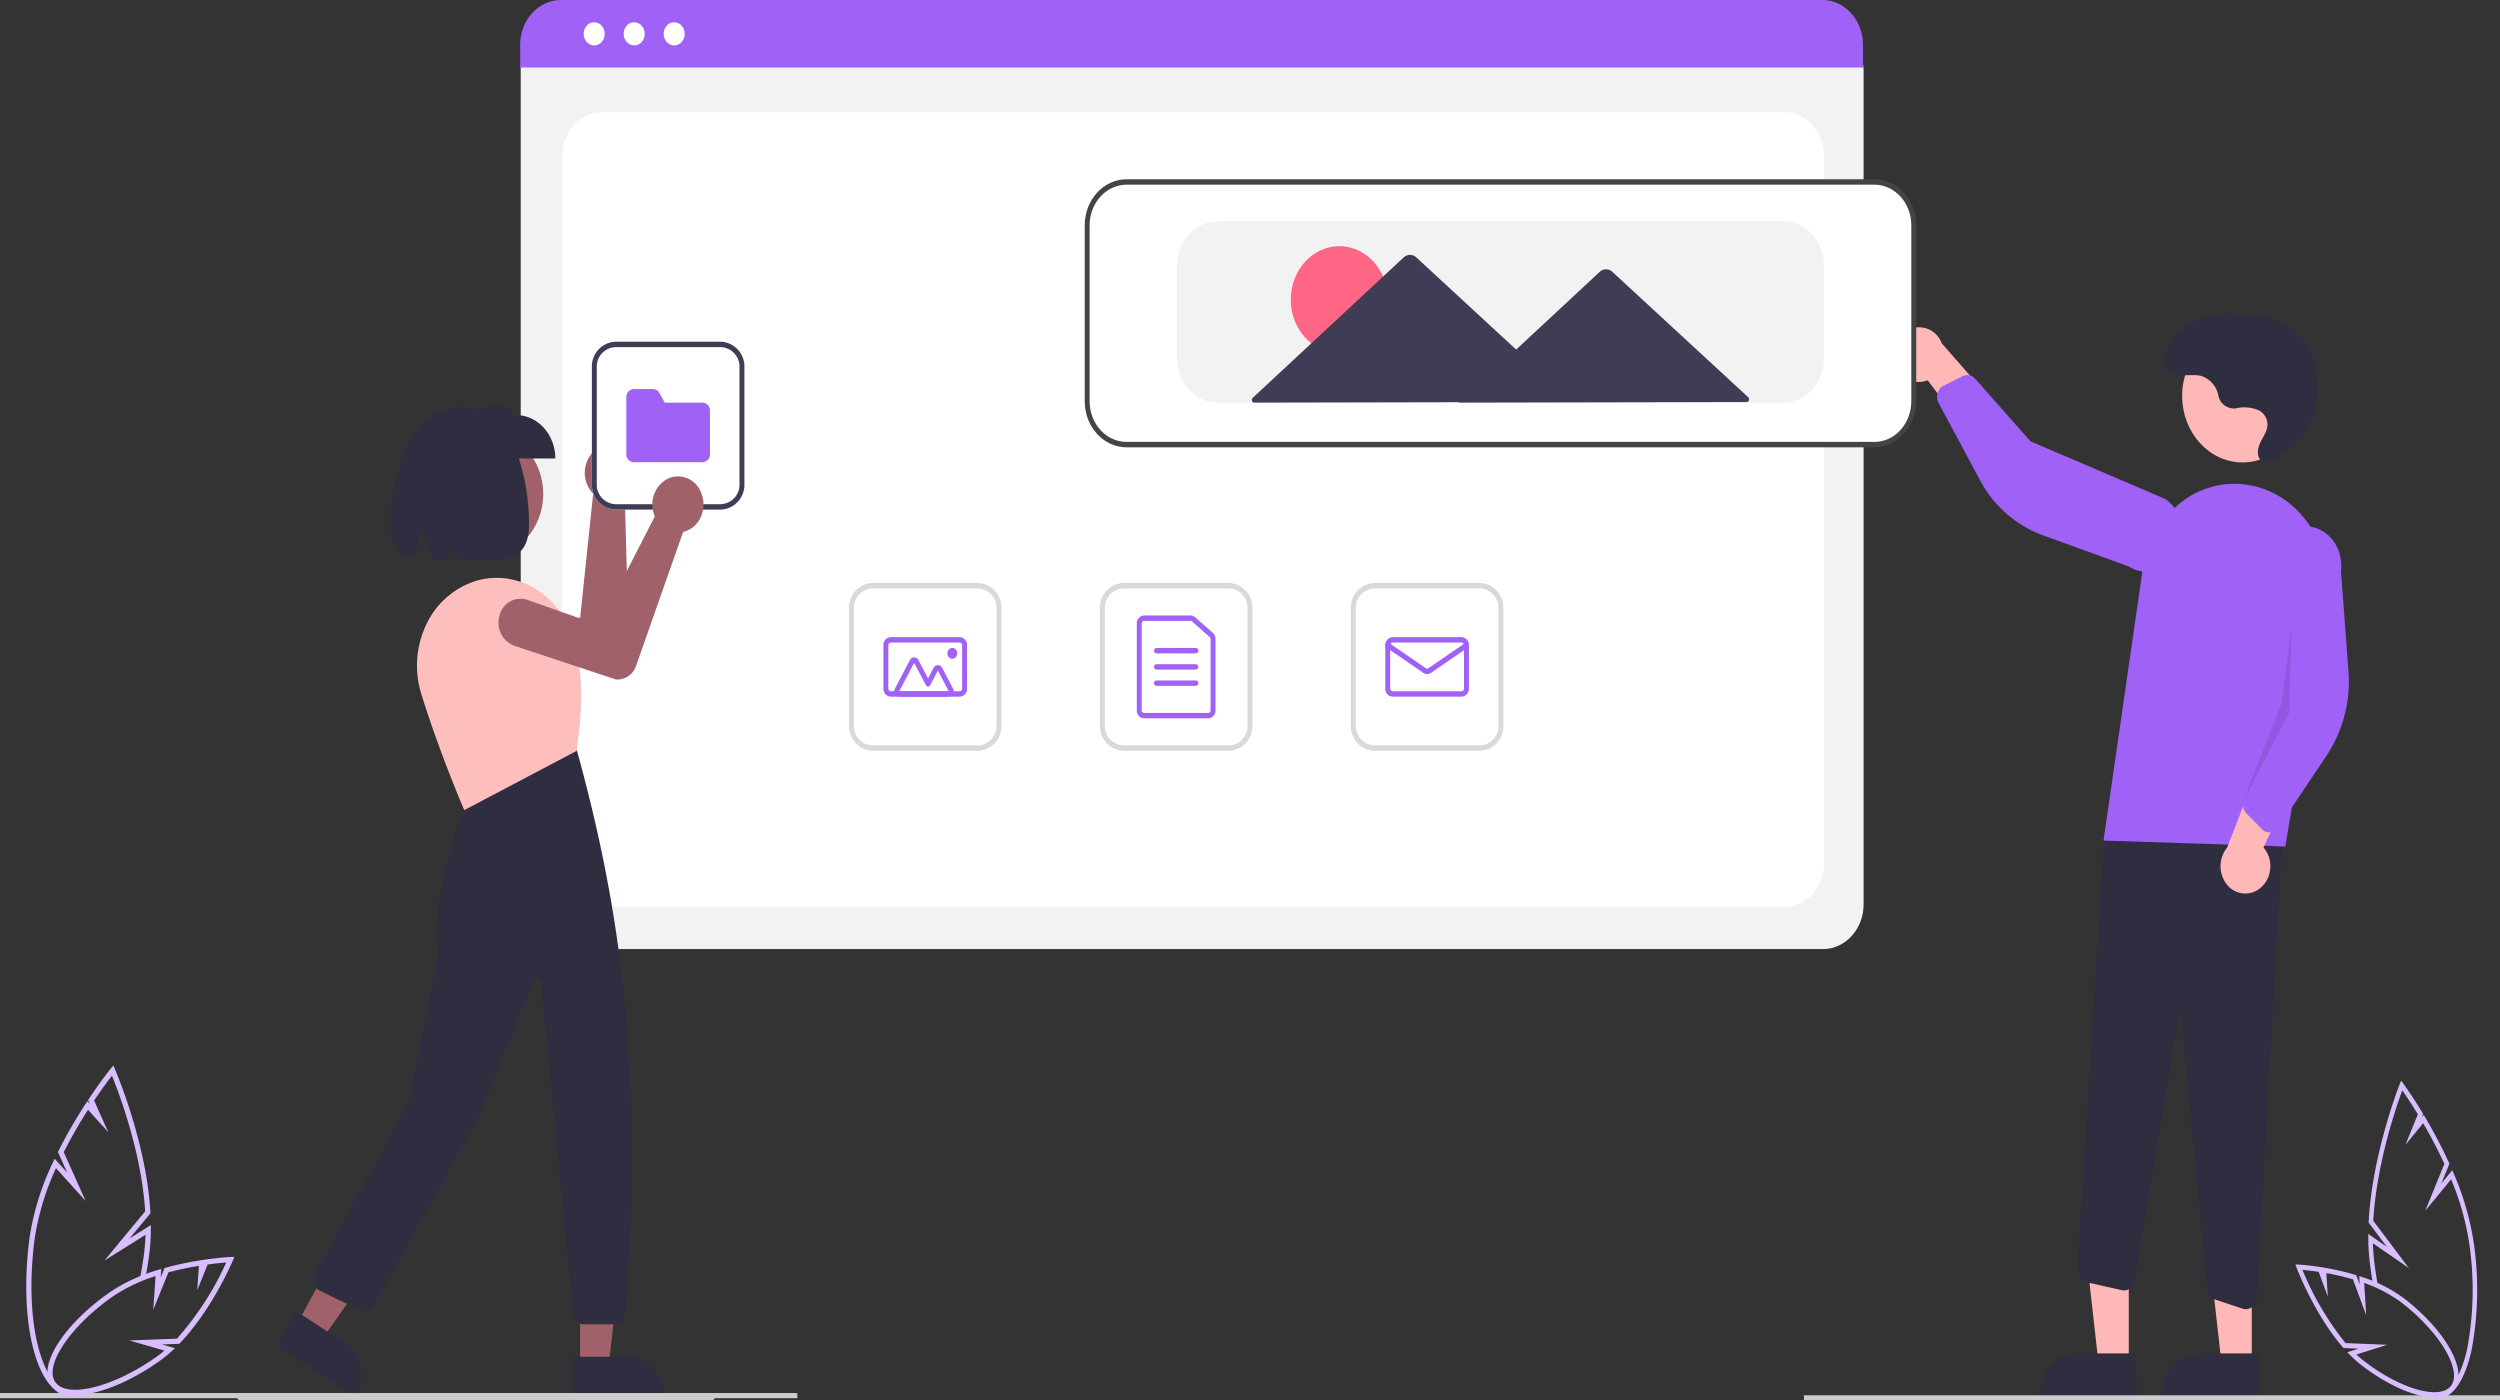<svg id="illustration-maintenance" xmlns="http://www.w3.org/2000/svg" width="479.199" height="268.411" viewBox="0 0 479.199 268.411">
  <rect x="0" y="0" width="479.199" height="268.411" fill="#333333" stroke="none"/>
  <g id="undraw_building_websites_i78t">
    <path id="Path_170506" data-name="Path 170506" d="M545.668,439.271H303.833c-4.3-.005-7.776-3.836-7.781-8.563V270.792a6.014,6.014,0,0,1,5.7-6.273h245.9c3.2,0,5.8,2.859,5.8,6.382V430.708C553.444,435.435,549.963,439.266,545.668,439.271Z" transform="translate(-196.24 -257.354)" fill="#f2f2f2"/>
    <path id="Path_170507" data-name="Path 170507" d="M320.1,443.55H546.842c4.167,0,7.545-3.717,7.545-8.3V299.516c0-4.586-3.378-8.3-7.545-8.3H320.1c-4.167,0-7.545,3.717-7.545,8.3v135.73C312.552,439.832,315.93,443.55,320.1,443.55Z" transform="translate(-204.768 -269.704)" fill="#fff"/>
    <path id="Path_170508" data-name="Path 170508" d="M553.217,263.661H295.82V259.3c.006-4.743,3.5-8.585,7.809-8.589H545.408c4.309,0,7.8,3.846,7.809,8.589Z" transform="translate(-196.117 -250.713)" fill="#a061f7"/>
    <ellipse id="Ellipse_8334" data-name="Ellipse 8334" cx="2.02" cy="2.223" rx="2.02" ry="2.223" transform="translate(111.874 4.264)" fill="#fff"/>
    <ellipse id="Ellipse_8335" data-name="Ellipse 8335" cx="2.02" cy="2.223" rx="2.02" ry="2.223" transform="translate(119.542 4.264)" fill="#fff"/>
    <ellipse id="Ellipse_8336" data-name="Ellipse 8336" cx="2.02" cy="2.223" rx="2.02" ry="2.223" transform="translate(127.209 4.264)" fill="#fff"/>
    <path id="Path_170509" data-name="Path 170509" d="M556.231,498.215H535.954a4.727,4.727,0,0,1-4.48-4.93V470.97a4.727,4.727,0,0,1,4.48-4.93h20.277a4.727,4.727,0,0,1,4.48,4.93v22.315A4.727,4.727,0,0,1,556.231,498.215Zm-20.277-31.137a3.731,3.731,0,0,0-3.537,3.892v22.315a3.731,3.731,0,0,0,3.537,3.892h20.277a3.731,3.731,0,0,0,3.537-3.892V470.97a3.731,3.731,0,0,0-3.537-3.892Z" transform="translate(-320.646 -354.296)" fill="#d9d9d9"/>
    <path id="Path_170510" data-name="Path 170510" d="M560.149,497.76H547.889a1.492,1.492,0,0,1-1.415-1.557V479.6a1.493,1.493,0,0,1,1.415-1.557h8.884a1.339,1.339,0,0,1,.886.343l3.376,2.986a1.612,1.612,0,0,1,.529,1.214V496.2A1.492,1.492,0,0,1,560.149,497.76Zm-12.261-18.682a.5.5,0,0,0-.472.519V496.2a.5.5,0,0,0,.472.519h12.261a.5.5,0,0,0,.471-.519v-13.62a.537.537,0,0,0-.176-.4l-3.377-2.986a.446.446,0,0,0-.3-.114Z" transform="translate(-328.573 -360.069)" fill="#a061f7"/>
    <path id="Path_170511" data-name="Path 170511" d="M561.491,491.078h-7.545a.521.521,0,0,1,0-1.038h7.545a.521.521,0,0,1,0,1.038Z" transform="translate(-332.272 -365.841)" fill="#a061f7"/>
    <path id="Path_170512" data-name="Path 170512" d="M561.491,497.078h-7.545a.521.521,0,0,1,0-1.038h7.545a.521.521,0,0,1,0,1.038Z" transform="translate(-332.272 -368.728)" fill="#a061f7"/>
    <path id="Path_170513" data-name="Path 170513" d="M561.491,503.078h-7.545a.521.521,0,0,1,0-1.038h7.545a.521.521,0,0,1,0,1.038Z" transform="translate(-332.272 -371.614)" fill="#a061f7"/>
    <path id="Path_170514" data-name="Path 170514" d="M658.231,498.215H637.954a4.727,4.727,0,0,1-4.48-4.93V470.97a4.727,4.727,0,0,1,4.48-4.93h20.277a4.727,4.727,0,0,1,4.48,4.93v22.315A4.726,4.726,0,0,1,658.231,498.215Zm-20.277-31.137a3.731,3.731,0,0,0-3.537,3.892v22.315a3.731,3.731,0,0,0,3.537,3.892h20.277a3.731,3.731,0,0,0,3.537-3.892V470.97a3.731,3.731,0,0,0-3.537-3.892Z" transform="translate(-374.547 -354.296)" fill="#d9d9d9"/>
    <path id="Path_170515" data-name="Path 170515" d="M662.092,497.457h-13.2a1.492,1.492,0,0,1-1.415-1.557v-8.3a1.493,1.493,0,0,1,1.415-1.557h13.2a1.493,1.493,0,0,1,1.415,1.557v8.3A1.492,1.492,0,0,1,662.092,497.457Zm-13.2-10.379a.5.5,0,0,0-.472.519v8.3a.5.5,0,0,0,.472.519h13.2a.5.5,0,0,0,.472-.519v-8.3a.5.5,0,0,0-.471-.519Z" transform="translate(-381.945 -363.917)" fill="#a061f7"/>
    <path id="Path_170516" data-name="Path 170516" d="M655.49,494.079a1.323,1.323,0,0,1-.75-.235L647.7,489a.551.551,0,0,1-.15-.715.447.447,0,0,1,.65-.165l7.045,4.846a.438.438,0,0,0,.5,0l7.045-4.846a.447.447,0,0,1,.65.165.55.55,0,0,1-.15.715l-7.045,4.846A1.322,1.322,0,0,1,655.49,494.079Z" transform="translate(-381.945 -364.879)" fill="#a061f7"/>
    <path id="Path_170517" data-name="Path 170517" d="M454.231,498.215H433.954a4.726,4.726,0,0,1-4.48-4.93V470.97a4.727,4.727,0,0,1,4.48-4.93h20.277a4.727,4.727,0,0,1,4.48,4.93v22.315A4.727,4.727,0,0,1,454.231,498.215Zm-20.277-31.137a3.732,3.732,0,0,0-3.537,3.892v22.315a3.731,3.731,0,0,0,3.537,3.892h20.277a3.731,3.731,0,0,0,3.537-3.892V470.97a3.732,3.732,0,0,0-3.537-3.892Z" transform="translate(-266.745 -354.296)" fill="#d9d9d9"/>
    <path id="Path_170518" data-name="Path 170518" d="M458.092,497.457h-13.2a1.492,1.492,0,0,1-1.415-1.557v-8.3a1.492,1.492,0,0,1,1.415-1.557h13.2a1.493,1.493,0,0,1,1.415,1.557v8.3A1.492,1.492,0,0,1,458.092,497.457Zm-13.2-10.379a.5.5,0,0,0-.472.519v8.3a.5.5,0,0,0,.472.519h13.2a.5.5,0,0,0,.472-.519v-8.3a.5.5,0,0,0-.472-.519Z" transform="translate(-274.143 -363.917)" fill="#a061f7"/>
    <path id="Path_170519" data-name="Path 170519" d="M458.345,501.065h-9.49a.931.931,0,0,1-.817-.519,1.129,1.129,0,0,1,0-1.038l2.858-5.449a.9.9,0,0,1,1.634,0l1.846,3.519,1.07-2.039a.9.9,0,0,1,1.634,0l2.082,3.969a1.129,1.129,0,0,1,0,1.038A.931.931,0,0,1,458.345,501.065Zm0-1.038h0l-2.082-3.969-1.478,2.817a.465.465,0,0,1-.408.259h0a.465.465,0,0,1-.408-.259l-2.254-4.3-2.859,5.449Z" transform="translate(-276.488 -367.525)" fill="#a061f7"/>
    <ellipse id="Ellipse_8337" data-name="Ellipse 8337" cx="0.943" cy="1.038" rx="0.943" ry="1.038" transform="translate(181.591 124.198)" fill="#a061f7"/>
    <path id="Path_170520" data-name="Path 170520" d="M759.265,625.4h-5.781l-2.75-24.54h8.532Z" transform="translate(-351.222 -363.904)" fill="#ffb8b8"/>
    <path id="Path_170521" data-name="Path 170521" d="M931.927,758.851H913.286v-.259c0-4.41,3.249-7.985,7.256-7.985h11.386Z" transform="translate(-522.41 -491.187)" fill="#2f2e41"/>
    <path id="Path_170522" data-name="Path 170522" d="M809.264,625.4h-5.781l-2.75-24.54h8.533Z" transform="translate(-377.644 -363.904)" fill="#ffb8b8"/>
    <path id="Path_170523" data-name="Path 170523" d="M981.931,758.851H963.29v-.259c0-4.41,3.249-7.985,7.256-7.985h11.386Z" transform="translate(-548.834 -491.187)" fill="#2f2e41"/>
    <path id="Path_170524" data-name="Path 170524" d="M960.47,646.676l-5.354-1.793a2.289,2.289,0,0,1-1.493-1.989l-4.992-52.065a.236.236,0,0,0-.226-.232.227.227,0,0,0-.241.212L939.8,641.252a2.364,2.364,0,0,1-.9,1.517,1.966,1.966,0,0,1-1.615.351l-6.843-1.551a2.318,2.318,0,0,1-1.689-2.445l5.086-82.675,34.489-4.1-5.125,92.231a2.223,2.223,0,0,1-2.115,2.194A1.958,1.958,0,0,1,960.47,646.676Z" transform="translate(-530.582 -395.817)" fill="#2f2e41"/>
    <ellipse id="Ellipse_8338" data-name="Ellipse 8338" cx="11.582" cy="12.746" rx="11.582" ry="12.746" transform="translate(418.272 63.143)" fill="#ffb8b8"/>
    <path id="Path_170525" data-name="Path 170525" d="M939.433,497.792l7.478-51.818a19.859,19.859,0,0,1,8.08-13.516,16.467,16.467,0,0,1,14.557-2.26h0c8.815,2.806,14.247,12.527,12.544,22.451l-7.824,46.276Z" transform="translate(-536.227 -336.675)" fill="#a061f7"/>
    <path id="Path_170526" data-name="Path 170526" d="M994.4,556.4a5.313,5.313,0,0,0,2.1-3.763,5.553,5.553,0,0,0-1.275-4.187l7.732-16.477L994.253,533l-6.007,15.49a5.647,5.647,0,0,0-.115,6.968A4.468,4.468,0,0,0,994.4,556.4Z" transform="translate(-561.355 -386.014)" fill="#ffb8b8"/>
    <path id="Path_170527" data-name="Path 170527" d="M1000.88,503.778a2.05,2.05,0,0,1-1.144-.6l-2.958-3.008a2.511,2.511,0,0,1-.515-2.623l5.912-15.422-.839-30.473c.51-4.117,3.956-7,7.7-6.437s6.36,4.354,5.849,8.471l1.434,19.156a25.838,25.838,0,0,1-4.215,16.293l-9.22,13.717a2.087,2.087,0,0,1-1.507.936A1.908,1.908,0,0,1,1000.88,503.778Z" transform="translate(-566.171 -344.246)" fill="#a061f7"/>
    <path id="Path_170528" data-name="Path 170528" d="M854.409,377.786a5.225,5.225,0,0,0,2.331,3.594,4.359,4.359,0,0,0,4,.341l10.773,14.26,2.539-9.223-10.62-12.127a4.634,4.634,0,0,0-5.786-2.833,5.317,5.317,0,0,0-3.238,5.989Z" transform="translate(-491.252 -308.841)" fill="#ffb8b8"/>
    <path id="Path_170529" data-name="Path 170529" d="M872.062,392.215a2.207,2.207,0,0,1,.946-.927l3.671-1.825a1.99,1.99,0,0,1,2.4.5l10.6,12L915.5,413a7.959,7.959,0,0,1,2.385,10.31,6.5,6.5,0,0,1-9.369,2.625l-16.588-6.016A22.413,22.413,0,0,1,879.938,409.3L872.054,394.6a2.545,2.545,0,0,1-.2-1.892A2.415,2.415,0,0,1,872.062,392.215Z" transform="translate(-500.466 -317.36)" fill="#a061f7"/>
    <path id="Path_170530" data-name="Path 170530" d="M824.739,375.652l-.472,16.606-8.687,16.612,7.254-18.513Z" transform="translate(-385.49 -255.567)" opacity="0.1"/>
    <path id="Path_170531" data-name="Path 170531" d="M977.8,384.7a3.049,3.049,0,0,1-3.315-2.44,4.887,4.887,0,0,0-3.278-3.775c-2.125-.534-4.721.566-6.278-1.205a3.692,3.692,0,0,1-.743-3.032,6.984,6.984,0,0,1,2.623-4.062,15.216,15.216,0,0,1,8.9-3.659,29.032,29.032,0,0,1,5.008.274,20.361,20.361,0,0,1,5.123,1.03,12.984,12.984,0,0,1,7.546,9.694,16.48,16.48,0,0,1-2.856,12.522,15.2,15.2,0,0,1-5.734,4.8,2.051,2.051,0,0,1-1.7.095c-1.395-.61-1.167-2.511-.531-3.779.681-1.357,1.728-2.671,1.18-4.322a3.169,3.169,0,0,0-1.475-1.747,6.955,6.955,0,0,0-4.427-.4Z" transform="translate(-549.27 -306.42)" fill="#2f2e41"/>
    <path id="Path_170532" data-name="Path 170532" d="M676.933,368.29H533.578c-4.3-.005-7.776-3.836-7.781-8.563V326c0-4.727,3.486-8.557,7.781-8.563H676.933c4.3.005,7.776,3.836,7.781,8.563v33.732C684.708,364.454,681.228,368.285,676.933,368.29Z" transform="translate(-317.646 -282.809)" fill="#fff"/>
    <path id="Path_170533" data-name="Path 170533" d="M676.668,368.309H533.314c-4.425-.005-8.012-3.952-8.016-8.822V325.755c0-4.87,3.591-8.817,8.017-8.822H676.668c4.425.005,8.012,3.952,8.017,8.822v33.732C684.68,364.357,681.094,368.3,676.668,368.309ZM533.314,317.971c-3.9,0-7.069,3.487-7.073,7.784v33.732c0,4.3,3.169,7.779,7.073,7.784H676.668c3.9,0,7.069-3.487,7.073-7.784V325.755c0-4.3-3.169-7.779-7.073-7.784Z" transform="translate(-317.382 -282.568)" fill="#444"/>
    <path id="Path_170534" data-name="Path 170534" d="M679.037,367.2H570.578c-4.3-.005-7.776-3.836-7.781-8.563V341c0-4.727,3.486-8.557,7.781-8.563H679.037c4.3.005,7.776,3.836,7.781,8.563V358.64c0,4.727-3.486,8.557-7.781,8.563Z" transform="translate(-337.198 -290.024)" fill="#f2f2f2"/>
    <ellipse id="Ellipse_8339" data-name="Ellipse 8339" cx="9.305" cy="10.24" rx="9.305" ry="10.24" transform="translate(247.415 47.188)" fill="#ff6584"/>
    <path id="Path_170535" data-name="Path 170535" d="M688.38,372.146l-13.134-12.123L662.339,348.11a1.757,1.757,0,0,0-2.43.005l-12.866,11.968-3.143,2.923-4.738-4.373-14.4-13.291a1.757,1.757,0,0,0-2.43.005L607.979,358.7,593.4,372.262a.553.553,0,0,0-.138.575.476.476,0,0,0,.444.34l29.891-.063,9.461-.02-.093.086,28.2-.06,26.911-.057a.477.477,0,0,0,.443-.342.553.553,0,0,0-.14-.574Z" transform="translate(-353.282 -296.001)" fill="#3f3d56"/>
    <ellipse id="Ellipse_8340" data-name="Ellipse 8340" cx="10.927" cy="12.025" rx="10.927" ry="12.025" transform="translate(82.273 82.647)" fill="#a0616a"/>
    <path id="Path_170540" data-name="Path 170540" d="M308.589,416.112q.161.141.313.3a5.667,5.667,0,0,1,1.537,4.066,5.61,5.61,0,0,1-1.733,3.969,4.679,4.679,0,0,1-.384.318l.74,27.476a4.179,4.179,0,0,1-2.615,4.083l-.045.011-20.272,2.376a4.324,4.324,0,0,1-4.583-4.149,4.521,4.521,0,0,1,3.77-5.043l14.451-1.4,2.5-23.794a4.914,4.914,0,0,1-.458-.514,5.793,5.793,0,0,1,.224-7.226,4.574,4.574,0,0,1,6.556-.472Z" transform="translate(-188.564 -329.717)" fill="#a0616a"/>
    <path id="Path_170541" data-name="Path 170541" d="M139.327,627.713h5.455l2.595-23.152h-8.05Z" transform="translate(-28.131 -365.684)" fill="#a0616a"/>
    <path id="Path_170542" data-name="Path 170542" d="M317.242,751.858h10.742c3.781,0,6.845,3.373,6.845,7.533v.245H317.242Z" transform="translate(-207.438 -491.789)" fill="#2f2e41"/>
    <path id="Path_170543" data-name="Path 170543" d="M24.366,614.742l4.686,3.071,12.993-18.432-6.917-4.532Z" transform="translate(32.618 -361.012)" fill="#a0616a"/>
    <path id="Path_170544" data-name="Path 170544" d="M200.575,734.889l9.229,6.047h0a7.971,7.971,0,0,1,2.379,10.327l-.114.21-15.111-9.9Z" transform="translate(-143.876 -483.626)" fill="#2f2e41"/>
    <path id="Path_170545" data-name="Path 170545" d="M269.643,637.545h-6.108a2.08,2.08,0,0,1-1.991-1.97l-6.157-63.694a.708.708,0,0,0-.558-.647.657.657,0,0,0-.714.423l-11.108,27.068-19.666,35.29a1.917,1.917,0,0,1-2.513.864l-7.856-3.8a2.144,2.144,0,0,1-1.1-1.347,2.4,2.4,0,0,1,.189-1.8l18.078-33.312,5.544-28.068c-1.744-12.172,5.732-30.268,5.808-30.45l.037-.089,20.592-8.857.1.139c8.121,29.328,13.069,60.889,9.415,108.236A2.1,2.1,0,0,1,269.643,637.545Z" transform="translate(-151.706 -383.694)" fill="#2f2e41"/>
    <path id="Path_170546" data-name="Path 170546" d="M262.954,508.669l-.1-.222c-.046-.106-4.625-10.734-8.154-22.093a18.269,18.269,0,0,1,1.056-13.427,15.685,15.685,0,0,1,9.814-8.305h0c7.425-1.958,15.033,2.362,17.886,10.156,2.8,7.7,1.907,15.929,1.068,22.4l-.017.13-.107.056Z" transform="translate(-173.962 -353.388)" fill="#febebe"/>
    <path id="Path_170547" data-name="Path 170547" d="M290.681,410.653H273.33V402.33c3.808-1.665,7.535-3.081,9.788,0,4.177,0,7.563,3.726,7.563,8.323Z" transform="translate(-184.233 -322.774)" fill="#2f2e41"/>
    <path id="Path_170548" data-name="Path 170548" d="M256.416,401.185c-10.373,0-13.276,14.308-13.276,22.38,0,4.5,1.85,6.112,4.757,6.657l1.027-6.026,2.4,6.285c.817,0,1.674-.013,2.564-.031l.815-1.847,1.818,1.814c7.281.012,13.166,1.18,13.166-6.852C269.691,415.493,267.145,401.185,256.416,401.185Z" transform="translate(-168.279 -323.098)" fill="#2f2e41"/>
    <path id="Path_170549" data-name="Path 170549" d="M271.875,766.971h-90.54a.521.521,0,0,1,0-1.038h90.54a.521.521,0,0,1,0,1.038Z" transform="translate(-135.37 -498.56)" fill="#ccc"/>
    <path id="Path_170550" data-name="Path 170550" d="M349.731,409.108H329.454a4.727,4.727,0,0,1-4.48-4.93V381.863a4.727,4.727,0,0,1,4.48-4.93h20.277a4.727,4.727,0,0,1,4.48,4.93v22.315A4.727,4.727,0,0,1,349.731,409.108Z" transform="translate(-211.524 -311.431)" fill="#fff"/>
    <path id="Path_170551" data-name="Path 170551" d="M349.731,409.108H329.454a4.727,4.727,0,0,1-4.48-4.93V381.863a4.727,4.727,0,0,1,4.48-4.93h20.277a4.727,4.727,0,0,1,4.48,4.93v22.315A4.727,4.727,0,0,1,349.731,409.108Zm-20.277-31.137a3.731,3.731,0,0,0-3.537,3.892v22.315a3.731,3.731,0,0,0,3.537,3.892h20.277a3.731,3.731,0,0,0,3.537-3.892V381.863a3.731,3.731,0,0,0-3.537-3.892Z" transform="translate(-211.524 -311.431)" fill="#3f3d56"/>
    <path id="Path_170552" data-name="Path 170552" d="M353.592,408.445h-13.2a1.493,1.493,0,0,1-1.415-1.557v-10.9a1.492,1.492,0,0,1,1.415-1.557h3.717a1.383,1.383,0,0,1,1.2.741l1.037,1.854h7.245a1.492,1.492,0,0,1,1.415,1.557v8.3a1.493,1.493,0,0,1-1.415,1.557Z" transform="translate(-218.922 -319.849)" fill="#a061f7"/>
    <path id="Path_170553" data-name="Path 170553" d="M325.729,429.45q.1.2.183.41a5.883,5.883,0,0,1-.017,4.4,5.082,5.082,0,0,1-3,2.918,4.242,4.242,0,0,1-.466.13l-9.007,25.639a3.793,3.793,0,0,1-3.849,2.646l-.045-.009-19.521-6.467a4.718,4.718,0,0,1-2.761-5.781A4.139,4.139,0,0,1,292.5,450.3l13.812,4.88,10.693-20.863a5.442,5.442,0,0,1-.241-.669,5.566,5.566,0,0,1,2.754-6.564,4.692,4.692,0,0,1,6.208,2.365Z" transform="translate(-191.487 -335.349)" fill="#a0616a"/>
    <g id="Group_191507" data-name="Group 191507" transform="translate(345.776 207.131)">
      <rect id="Rectangle_151019" data-name="Rectangle 151019" width="133.423" height="0.96" transform="translate(0 60.321)" fill="#ccc"/>
      <path id="Path_170569" data-name="Path 170569" d="M506.734,726.913a52.855,52.855,0,0,0-3.923-13.861l-.28-.638-2.083,2.541,1.543-3.785-.1-.22a93.144,93.144,0,0,0-4.521-8.632l-.306-.516-.408.5.286-.7-.143-.236c-2.043-3.372-3.613-5.506-3.629-5.527l-.444-.6-.285.717c-.052.131-5.241,13.288-5.928,26.288l-.011.2,3.492,4.645-3.561-2.46.006.893a41.792,41.792,0,0,0,.283,4.569q.235,1.955.554,3.818a1.734,1.734,0,0,1,.947.325q-.369-2.081-.636-4.278c-.137-1.169-.224-2.357-.259-3.542l6.888,4.759-6.821-9.073c.621-10.992,4.476-22.066,5.558-24.989.581.829,1.676,2.438,2.987,4.588l-2.383,5.845,3.4-4.145q2.209,3.784,4.065,7.8l-3.669,9,4.961-6.053a51.809,51.809,0,0,1,3.563,12.917,60.968,60.968,0,0,1-.477,19.523c-1.126,5.146-3.112,8.31-5.447,8.679a3.367,3.367,0,0,1-1.439-.094,2,2,0,0,1-1.291.433h-.127a4.709,4.709,0,0,0,2.365.7,3.9,3.9,0,0,0,.611-.048c2.746-.434,4.939-3.782,6.174-9.426A62.145,62.145,0,0,0,506.734,726.913Z" transform="translate(-378.261 -695.235)" fill="#d8befe"/>
      <path id="Path_170570" data-name="Path 170570" d="M480.978,794.119c-3.591,0-8.77-2.174-13.906-6.132a22.757,22.757,0,0,1-2.161-1.912l-.575-.578,2.175-.689-2.9-.117-.122-.141c-5.429-6.257-8.807-15.094-8.84-15.182l-.264-.7.686.034c.068,0,1.7.088,4.153.471l.153.024h0l.538.09a49.729,49.729,0,0,1,5.943,1.374l.209.062.653,1.769-.1-1.587.6.19a27.745,27.745,0,0,1,7.991,4.077c7.811,6.019,12.133,13.542,9.848,17.132A4.53,4.53,0,0,1,480.978,794.119Zm-14.887-8.18c.477.445.974.868,1.483,1.263,7.154,5.513,14.835,7.6,16.773,4.553s-2.47-10.276-9.625-15.789a26.942,26.942,0,0,0-7.142-3.75l.387,6.2-2.541-6.888a49.165,49.165,0,0,0-5.1-1.2l.281,4.5-1.749-4.741c-1.355-.2-2.448-.316-3.112-.372A56.684,56.684,0,0,0,464,783.746l7.992.322Z" transform="translate(-360.189 -733.433)" fill="#d8befe"/>
    </g>
    <g id="Group_191516" data-name="Group 191516" transform="translate(0 204.228)">
      <rect id="Rectangle_151019-2" data-name="Rectangle 151019" width="152.832" height="0.999" transform="translate(0 62.786)" fill="#ccc"/>
      <path id="Path_170569-2" data-name="Path 170569" d="M487.069,728.207a51.212,51.212,0,0,1,4.494-14.427l.321-.664,2.386,2.645-1.768-3.94.116-.229a94.183,94.183,0,0,1,5.178-8.984l.35-.537.467.518-.327-.73.164-.246c2.34-3.51,4.139-5.731,4.156-5.753l.508-.626.327.746c.06.137,6,13.831,6.79,27.363l.012.211-4,4.835,4.079-2.561-.007.929a39.6,39.6,0,0,1-.324,4.756q-.269,2.035-.634,3.974a2.118,2.118,0,0,0-1.085.338q.423-2.166.729-4.453c.158-1.217.257-2.453.3-3.686l-7.89,4.954,7.813-9.444c-.711-11.441-5.127-22.968-6.366-26.01-.665.863-1.92,2.538-3.422,4.775l2.729,6.084-3.891-4.314a93.19,93.19,0,0,0-4.656,8.117l4.2,9.369-5.682-6.3a50.138,50.138,0,0,0-4.081,13.445c-.995,7.512-.8,14.729.547,20.321,1.29,5.357,3.564,8.649,6.239,9.034a4.228,4.228,0,0,0,1.648-.1,2.446,2.446,0,0,0,1.479.451h.146a5.8,5.8,0,0,1-2.709.728,4.917,4.917,0,0,1-.7-.05c-3.146-.452-5.657-3.936-7.072-9.811C486.258,743.218,486.056,735.86,487.069,728.207Z" transform="translate(-481.4 -695.235)" fill="#d8befe"/>
      <path id="Path_170570-2" data-name="Path 170570" d="M459.763,795.159c4.114,0,10.045-2.263,15.928-6.383a25.422,25.422,0,0,0,2.476-1.99l.659-.6-2.491-.718,3.317-.121.14-.147c6.218-6.512,10.088-15.711,10.126-15.8l.3-.727-.786.036c-.078,0-1.948.092-4.757.49l-.175.025h0l-.616.094a61.8,61.8,0,0,0-6.807,1.43l-.239.065-.747,1.841.113-1.651-.686.2a33.079,33.079,0,0,0-9.154,4.244c-8.947,6.265-13.9,14.1-11.281,17.832C455.981,794.549,457.628,795.159,459.763,795.159Zm17.053-8.515c-.547.463-1.115.9-1.7,1.315-8.194,5.738-16.993,7.908-19.213,4.739s2.83-10.7,11.025-16.435a32.043,32.043,0,0,1,8.181-3.9l-.443,6.451,2.911-7.17c1.917-.509,3.878-.927,5.842-1.247l-.322,4.682,2-4.935c1.552-.213,2.8-.329,3.565-.388a57.922,57.922,0,0,1-9.458,14.606l-9.155.335Z" transform="translate(-445.292 -731.992)" fill="#d8befe"/>
    </g>
  </g>
</svg>
